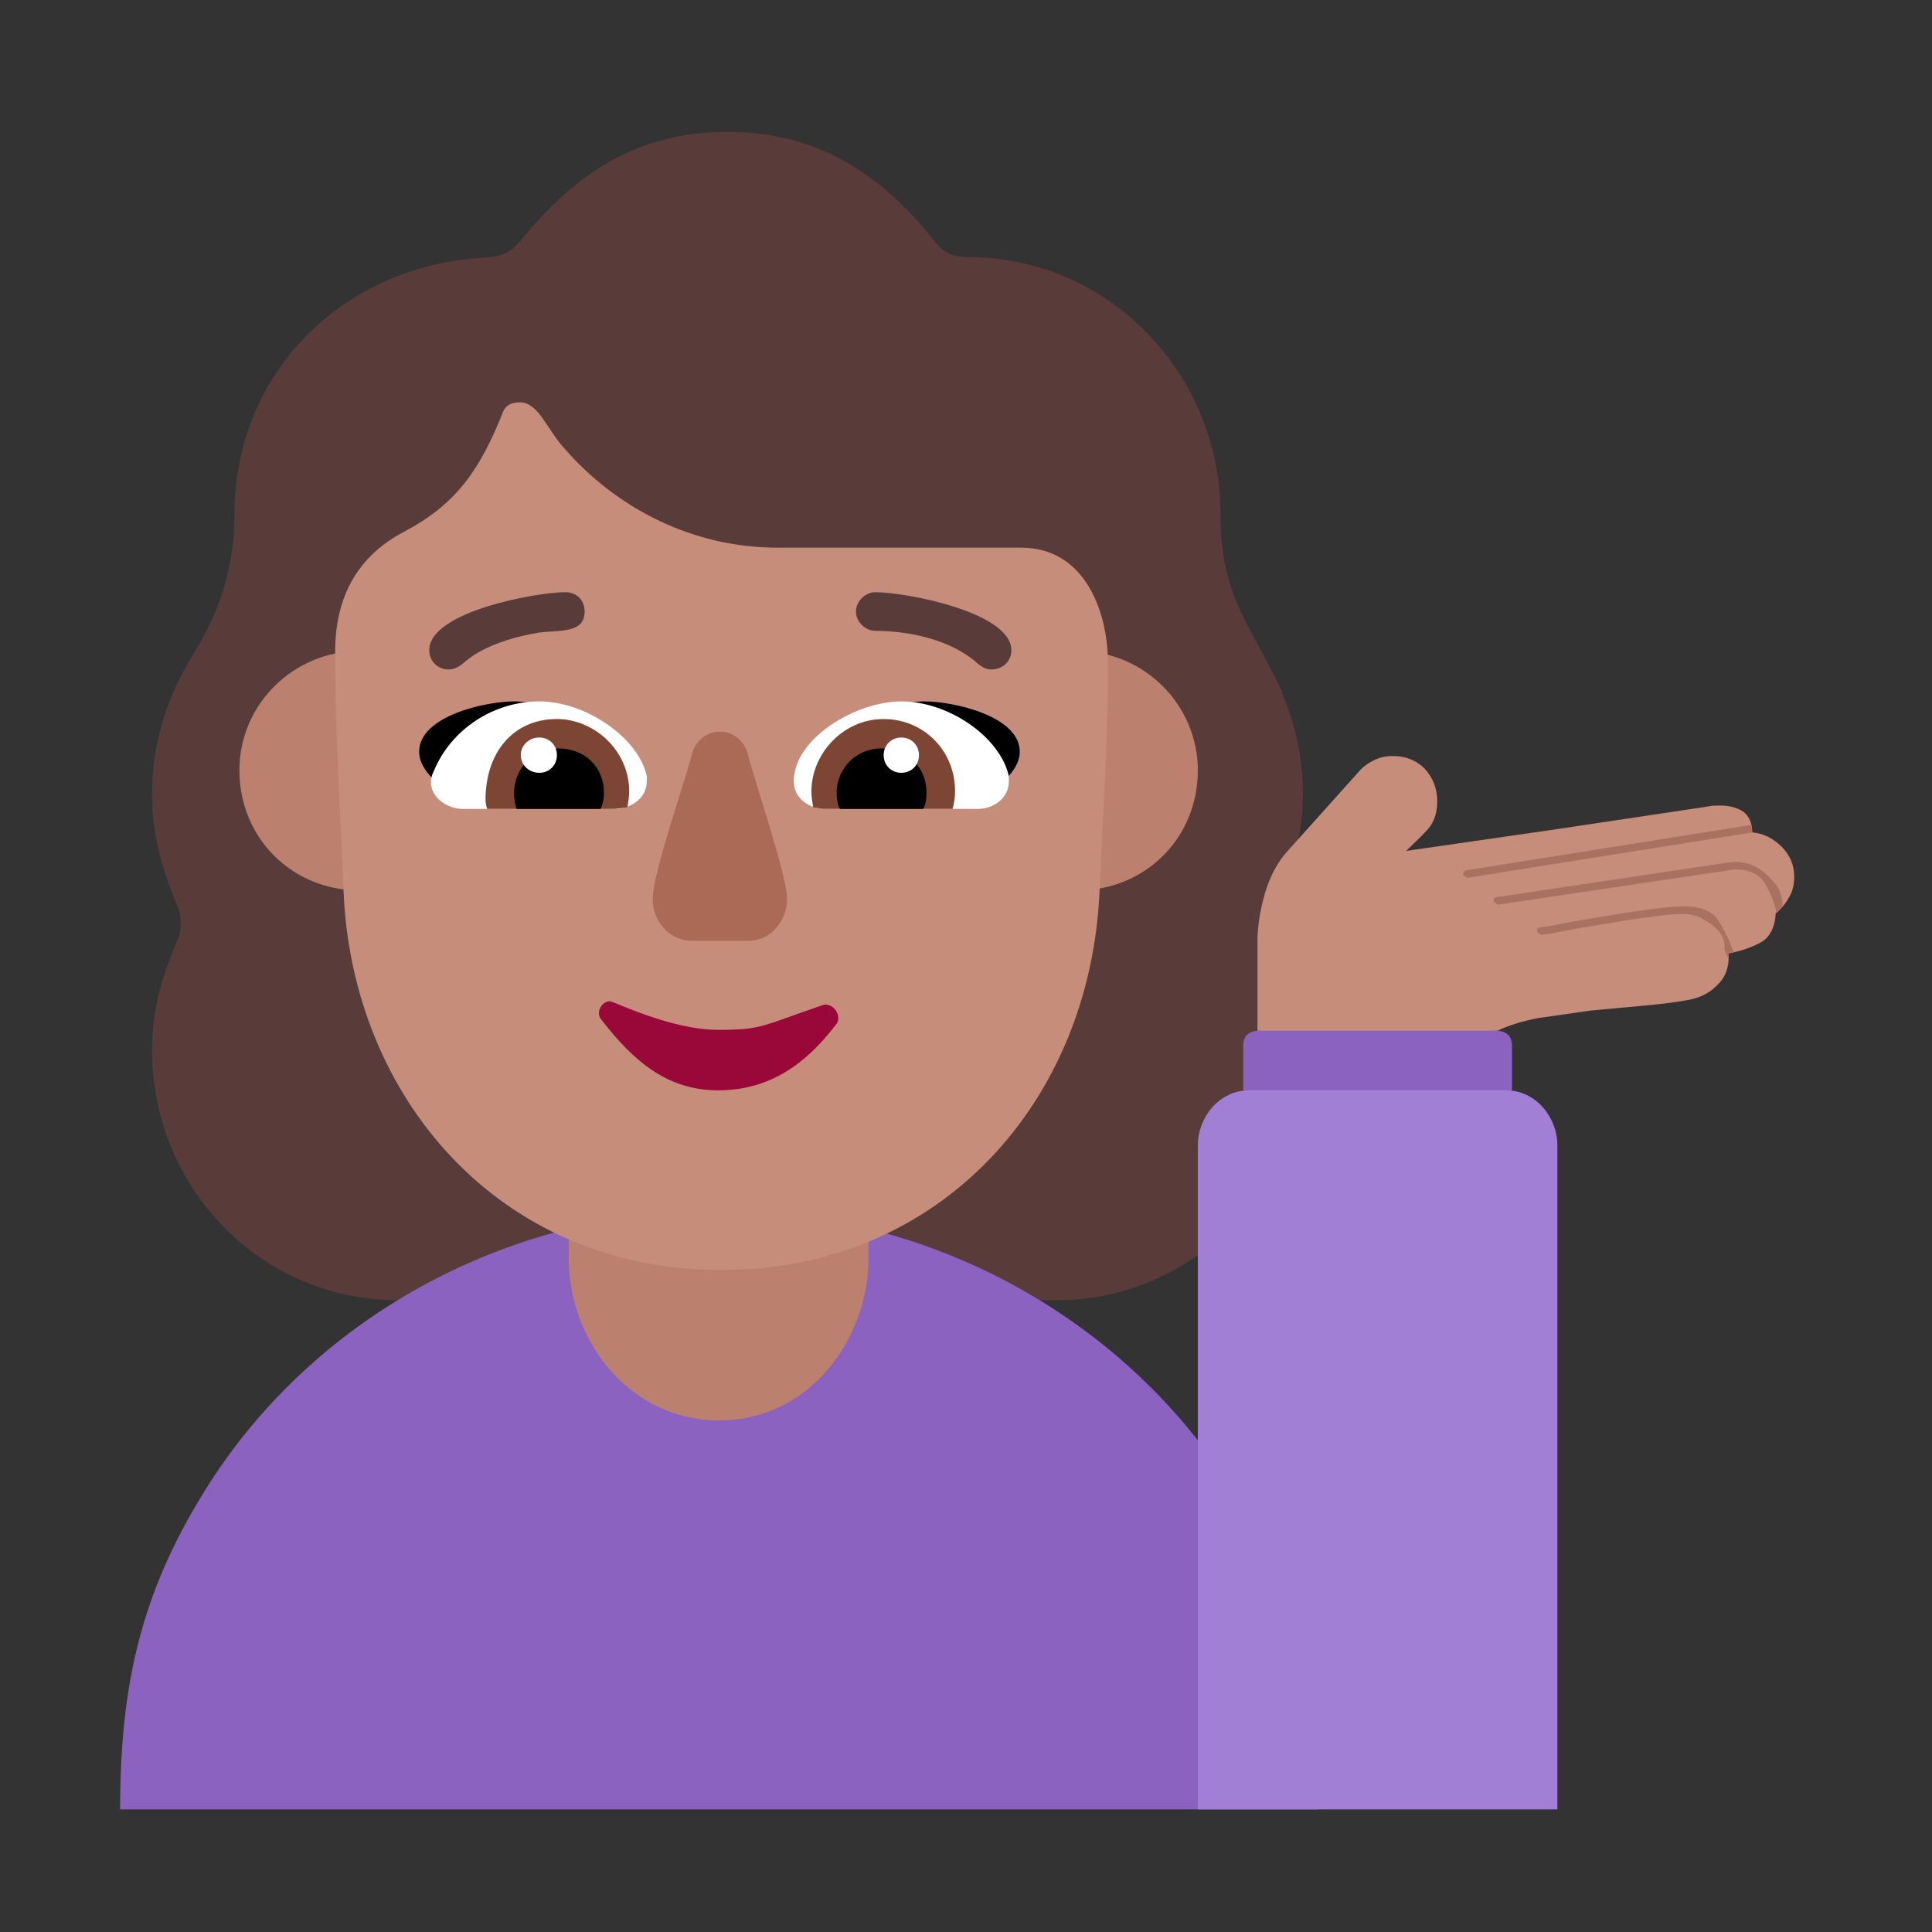 <svg version="1.1" xmlns="http://www.w3.org/2000/svg" viewBox="0 0 2300 2300"><rect x="0" y="0" width="2300" height="2300" fill="#333333" stroke="none"/><g transform="scale(1,-1) translate(-256, -1869)">
		<path d="M1513 321c162 0 294 132 294 298 0 23-3 46-8 67-8 29-27 62-27 84 0 6 2 13 5 21 19 45 30 86 30 133 0 41-8 81-25 120l1 0c-37 80-74 113-74 213 0 167-133 306-301 306-19 0-30 6-41 21-65 81-141 128-245 128-104 0-178-46-245-128-14-18-27-21-49-22-165-11-293-137-293-306 0-59-16-113-48-164-32-52-50-107-50-168 0-48 11-88 30-133 3-6 4-13 4-21 0-8-1-15-4-21-19-44-30-84-30-130 0-164 129-298 294-298l782 0 z" fill="#593B39"/>
		<path d="M1539 809c80 0 143 62 143 143 0 77-63 142-143 142-76 0-142-60-142-142 0-78 63-143 142-143 z M684 809c80 0 142 64 142 143 0 76-60 142-142 142-78 0-143-63-143-142 0-80 62-143 143-143 z" fill="#BB806E"/>
		<path d="M1825-285l0 27c0 387-328 686-713 686-257 0-488-132-613-335-75-121-100-230-100-378l1426 0 z" fill="#8B62BF"/>
		<path d="M1112 178c108 0 178 97 178 194l0 127-357 0 0-127c0-101 74-194 179-194 z" fill="#BB806E"/>
		<path d="M1896 549c32 0 118 16 160 22l0 53c0 11-6 17-17 18-44 5-100 15-143 15-43 0-99-10-143-15-11-1-17-7-17-18l0-53c37-5 128-22 160-22 z" fill="#8B62BF"/>
		<path d="M2110-285l0 791c0 32-25 65-61 65l-306 0c-36 0-61-33-61-65l0-791 428 0 z" fill="#A17FD5"/>
		<path d="M1115 357c260 0 439 200 450 451 4 91 10 180 10 271 0 66-30 138-103 138l-290 0c-103 0-193 48-254 118-21 23-31 55-53 55-11 0-17-4-20-11-27-68-55-110-118-143-55-29-82-77-82-143 0-97 6-188 10-285 10-245 185-451 450-451 z" fill="#C68D7B"/>
		<path d="M1147 749c27 0 46 24 46 50 0 27-38 138-47 173-4 15-17 26-33 26-16 0-29-11-33-26-8-32-47-143-47-173 0-26 19-50 47-50l67 0 z" fill="#AB6A55"/>
		<path d="M1416 910c-56 20-115 36-172 52 24 37 63 72 113 72 33 0 113-17 113-60 0-27-36-48-54-64 z M809 910c59 20 114 33 173 52-24 37-64 72-114 72-33 0-113-17-113-60 0-27 36-48 54-64 z" fill="#000000"/>
		<path d="M1420 906c18 0 37 12 37 33l0 6c-10 46-71 89-128 89-54 0-128-44-128-95 0-21 19-33 37-33l182 0 z M988 906c18 0 38 12 38 33l0 6c-10 46-73 89-128 89-53 0-105-32-126-84-2-4-3-8-3-12 0-19 20-32 38-32l181 0 z" fill="#FFFFFF"/>
		<path d="M1390 906c2 7 3 14 3 21 0 49-38 86-85 86-49 0-86-42-86-86 0-7 1-12 2-19 5-1 9-2 14-2l152 0 z M988 906l15 2c1 7 2 12 2 19 0 49-42 86-86 86-53 0-85-41-85-96 0-4 1-8 2-11l152 0 z" fill="#7D4533"/>
		<path d="M1355 906c3 5 4 12 4 19 0 32-24 53-54 53-30 0-53-24-53-53 0-7 1-14 4-19l99 0 z M971 906c3 7 4 12 4 19 0 32-24 53-54 53-29 0-53-23-53-53 0-7 1-13 3-19l100 0 z" fill="#000000"/>
		<path d="M1329 949c-12 0-21 9-21 21 0 12 9 21 21 21 12 0 21-9 21-21 0-12-9-21-21-21 z M898 949c12 0 21 9 21 21 0 12-9 21-21 21-12 0-22-9-22-21 0-12 10-21 22-21 z" fill="#FFFFFF"/>
		<path d="M1436 1072c14 0 24 10 24 23 0 45-125 69-162 69-12 0-23-11-23-23 0-12 11-23 23-23 39 0 90-10 122-39 6-5 11-7 16-7 z M790 1072c5 0 11 2 17 7 22 20 56 31 91 37 25 3 54-1 54 25 0 13-9 23-23 23-34 0-162-23-162-69 0-14 11-23 23-23 z" fill="#593B39"/>
		<path d="M1111 571c61 0 104 31 140 78 2 2 3 5 3 8 0 8-7 16-15 16l-2 0c-76-26-74-30-126-30-57 0-124 34-129 34-7 0-13-7-13-14 0-3 1-6 3-8 38-49 78-84 139-84 z" fill="#990839"/>
		<path d="M2039 642c12 6 28 11 48 15l63 9 65 6c21 2 38 4 53 7 14 3 25 9 34 19 8 8 12 19 12 32l0 4c15 3 27 7 38 13 11 6 17 18 18 35 7 5 12 12 16 19 4 7 6 15 6 24 0 14-5 26-15 36-10 10-22 16-35 17 0 11-4 20-11 25-8 5-17 7-27 7-6 0-11 0-14-1l-180-27-180-26c9 9 18 17 26 26 7 8 11 19 11 33 0 15-5 28-15 39-10 10-23 15-38 15-7 0-13-1-20-4-7-3-13-7-18-12l-87-97c-12-13-21-30-27-50-6-21-9-40-9-57l0-107 286 0 z" fill="#C68D7B"/>
		<path d="M2003 824l339 54-1 9-339-54c-3 0-4-3-4-6l5-3 z M2314 727l0 7 6 1c-5 15-12 28-19 39-8 11-21 16-40 16-9 0-21-1-36-3-15-2-31-4-48-7l-48-8c-16-3-29-6-40-7-2 0-3-2-3-5 0-1 1-1 2-2 1-1 2-2 3-2 10 1 23 4 39 7l48 8c16 3 32 5 47 7 15 2 27 3 36 3 5 0 10-1 16-3 6-3 12-6 17-10 5-4 9-8 12-13 2-4 3-8 3-13l0-4 5-11 z M2371 782l7 8 0 4c0 5-2 10-4 16-4 7-9 12-14 17-5 5-11 9-18 12-7 3-14 4-21 4l-9-1-274-41c-3 0-4-2-4-5l5-4 282 42c17 0 28-5 35-15 7-11 12-23 15-37 z" fill="#A9715F"/>
	</g></svg>
